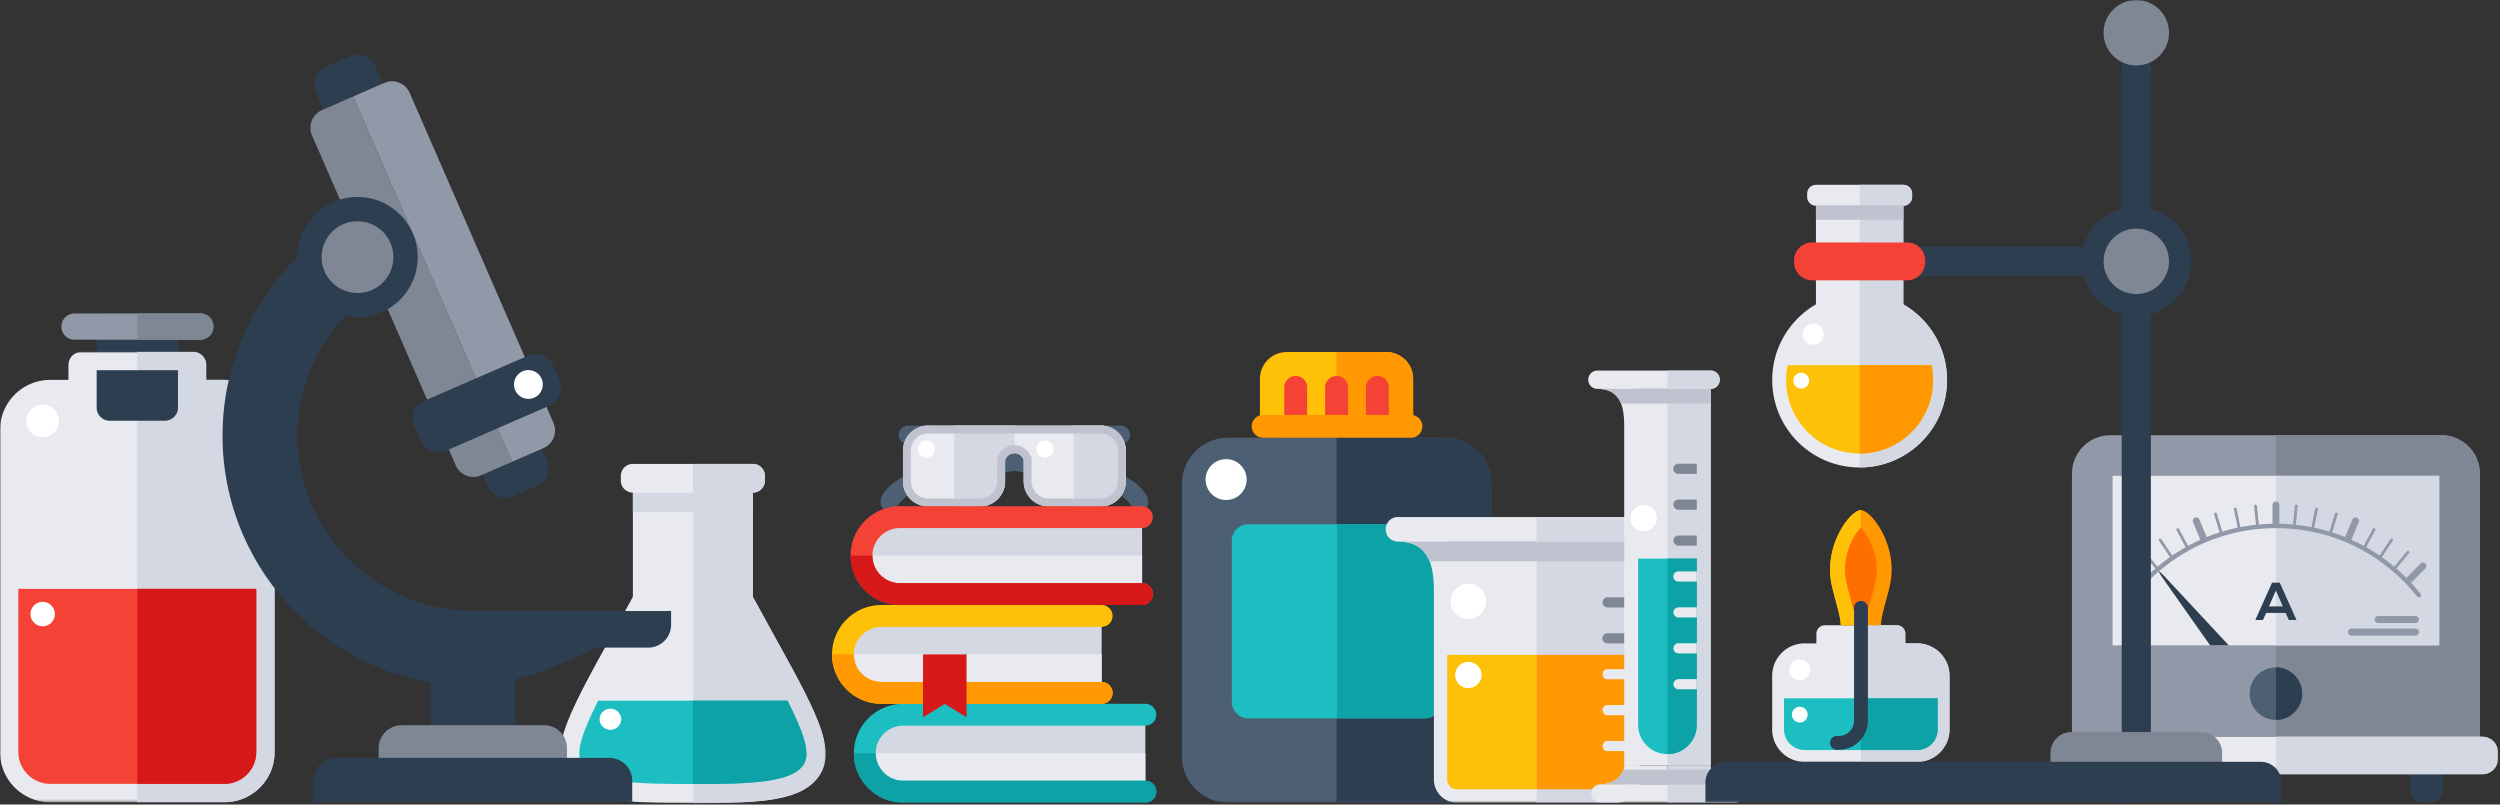 <svg xmlns="http://www.w3.org/2000/svg" xmlns:xlink="http://www.w3.org/1999/xlink" width="898" height="289" viewBox="0 0 898 289">
    <rect x="0" y="0" width="898" height="289" fill="#333333" stroke="none"/>
    <defs>
        <path id="a" d="M0 162.673V.903h98.652v161.77z"/>
        <path id="c" d="M95.552 114H.19V.98h95.36V114z"/>
        <path id="e" d="M48.551 114H.876V.98h47.675V114z"/>
        <path id="g" d="M0 288.487h897.306V0H0z"/>
    </defs>
    <g fill="none" fill-rule="evenodd">
        <path fill="#2D3E50" d="M63.93 117.309a4.711 4.711 0 0 0-4.712-4.711H39.433a4.713 4.713 0 0 0-4.714 4.71v15.677h29.21v-15.676z"/>
        <g transform="translate(0 125.487)">
            <mask id="b" fill="#fff">
                <use xlink:href="#a"/>
            </mask>
            <path fill="#E8EAF0" d="M80.614 162.673h-62.58C8.09 162.673 0 154.58 0 144.635V29.01c0-9.947 8.09-18.038 18.035-18.038h6.558V5.612a4.709 4.709 0 0 1 4.71-4.71h40.044a4.709 4.709 0 0 1 4.709 4.71v5.36h6.558c9.948 0 18.038 8.09 18.038 18.037v115.626c0 9.945-8.09 18.038-18.038 18.038" mask="url(#b)"/>
        </g>
        <path fill="#D3D8E3" d="M80.614 136.458h-6.558V131.1a4.71 4.71 0 0 0-4.71-4.71h-20.02v161.77h31.288c9.948 0 18.038-8.093 18.038-18.038V154.496c0-9.947-8.09-18.038-18.038-18.038"/>
        <path fill="#2D3E50" d="M39.433 151.13h19.785a4.71 4.71 0 0 0 4.711-4.708v-13.437H34.72v13.437a4.712 4.712 0 0 0 4.714 4.709"/>
        <path fill="#9198A8" d="M71.948 122.019H26.7a4.711 4.711 0 0 1 0-9.421h45.248a4.71 4.71 0 1 1 0 9.42"/>
        <path fill="#7F8694" d="M71.948 112.598H49.326v9.42h22.622a4.71 4.71 0 1 0 0-9.42"/>
        <path fill="#F44336" d="M6.592 211.519v58.604c0 6.31 5.134 11.444 11.443 11.444h62.579c6.309 0 11.443-5.134 11.443-11.444v-58.604H6.592z"/>
        <path fill="#D61818" d="M49.326 281.567h31.288c6.309 0 11.443-5.135 11.443-11.445v-58.604H49.326v70.049z"/>
        <path fill="#FFF" d="M21.171 151.13a5.842 5.842 0 1 1-11.683.002 5.842 5.842 0 0 1 11.683-.001M19.71 220.568a4.379 4.379 0 1 1-8.759 0 4.379 4.379 0 0 1 8.76 0"/>
        <g transform="translate(201 174.487)">
            <mask id="d" fill="#fff">
                <use xlink:href="#c"/>
            </mask>
            <path fill="#E8EAF0" d="M69.4 39.877c0-.1.011-.2.011-.29V.978H26.33v38.607c0 .091.013.191.013.291C6.448 76.428-4.404 92.553 2.056 103.428c4.765 8.043 15.771 10.001 32.872 10.443 3.878.105 8.071.13 12.58.13h.737c24.366 0 39.6-.708 45.44-10.573 6.46-10.875-4.38-27-24.285-63.55" mask="url(#d)"/>
        </g>
        <g transform="translate(248 174.487)">
            <mask id="f" fill="#fff">
                <use xlink:href="#e"/>
            </mask>
            <path fill="#D3D8E3" d="M22.411 39.586V.98H.876V114h.37c24.365 0 39.6-.707 45.438-10.572 6.461-10.875-4.379-27-24.284-63.55 0-.1.011-.2.011-.292" mask="url(#f)"/>
        </g>
        <path fill="#E8EAF0" d="M270.411 176.961h-43.08a4.34 4.34 0 0 1-4.335-4.352v-1.635c0-2.4 1.94-4.339 4.334-4.339h43.081a4.344 4.344 0 0 1 4.346 4.339v1.635a4.35 4.35 0 0 1-4.346 4.352"/>
        <path fill="#1CBEC2" d="M208.968 274.418c3.958 6.687 18.888 7.2 39.54 7.2h.737c20.654 0 35.57-.513 39.54-7.207 2.373-3.995-.208-11.453-5.921-22.738H214.88c-5.715 11.285-8.284 18.749-5.912 22.745"/>
        <path fill="#0DA3A6" d="M248.876 251.673v29.945h.37c20.653 0 35.569-.512 39.54-7.207 2.372-3.995-.21-11.453-5.921-22.738h-33.989z"/>
        <mask id="h" fill="#fff">
            <use xlink:href="#g"/>
        </mask>
        <path fill="#D3D8E3" d="M227.33 184.016h43.081v-7.055H227.33zM270.411 166.635h-21.535v10.326h21.535a4.35 4.35 0 0 0 4.346-4.351v-1.636c0-2.4-1.95-4.34-4.346-4.34" mask="url(#h)"/>
        <path fill="#FFF" d="M223.149 258.356a3.895 3.895 0 0 1-7.787 0 3.895 3.895 0 0 1 7.787 0" mask="url(#h)"/>
        <path fill="#4D6073" d="M519.036 157.232h-16.372v-12.534h-45.158v12.534h-16.372c-9.168 0-16.593 7.429-16.593 16.589v97.886c0 9.161 7.425 16.59 16.593 16.59h77.902c9.165 0 16.59-7.429 16.59-16.59V173.82c0-9.16-7.425-16.59-16.59-16.59" mask="url(#h)"/>
        <path fill="#2D3E50" d="M519.036 157.232h-16.372v-12.534h-22.58v143.6h38.952c9.165 0 16.59-7.43 16.59-16.591V173.82c0-9.16-7.425-16.59-16.59-16.59" mask="url(#h)"/>
        <path fill="#0DA3A6" d="M511.823 200.21h-31.739v52.708h31.74a5.866 5.866 0 0 0 5.865-5.863v-40.981a5.864 5.864 0 0 0-5.866-5.864" mask="url(#h)"/>
        <path fill="#1CBEC2" d="M511.823 258.017h-63.477a5.866 5.866 0 0 1-5.866-5.863v-57.975a5.863 5.863 0 0 1 5.866-5.865h63.477a5.863 5.863 0 0 1 5.866 5.865v57.975a5.866 5.866 0 0 1-5.866 5.863" mask="url(#h)"/>
        <path fill="#0DA3A6" d="M511.823 188.314h-31.556v69.703h31.556a5.866 5.866 0 0 0 5.866-5.863v-57.975a5.863 5.863 0 0 0-5.866-5.865" mask="url(#h)"/>
        <path fill="#FEC107" d="M507.599 153.142h-55.03v-17.06c0-5.323 4.314-9.641 9.64-9.641h35.75c5.327 0 9.64 4.318 9.64 9.642v17.059z" mask="url(#h)"/>
        <path fill="#FF9801" d="M497.96 126.44h-17.876v26.702h27.515v-17.059c0-5.325-4.314-9.642-9.639-9.642" mask="url(#h)"/>
        <path fill="#F44336" d="M465.414 154.178a4.105 4.105 0 0 1-4.107-4.105v-10.921a4.108 4.108 0 0 1 4.107-4.108 4.108 4.108 0 0 1 4.101 4.108v10.92a4.105 4.105 0 0 1-4.1 4.106M480.084 154.178a4.106 4.106 0 0 1-4.103-4.105v-10.921a4.109 4.109 0 0 1 4.103-4.108 4.107 4.107 0 0 1 4.104 4.108v10.92a4.104 4.104 0 0 1-4.104 4.106M494.757 154.178a4.106 4.106 0 0 1-4.104-4.105v-10.921a4.108 4.108 0 0 1 4.104-4.108 4.108 4.108 0 0 1 4.104 4.108v10.92a4.105 4.105 0 0 1-4.104 4.106" mask="url(#h)"/>
        <path fill="#FF9801" d="M510.907 153.142a4.103 4.103 0 0 1-4.104 4.104h-53.075a4.106 4.106 0 0 1 0-8.212h53.075a4.106 4.106 0 0 1 4.104 4.108" mask="url(#h)"/>
        <path fill="#FFF" d="M447.802 172.223a7.38 7.38 0 0 1-7.38 7.38 7.383 7.383 0 0 1-7.377-7.38 7.379 7.379 0 0 1 14.757 0" mask="url(#h)"/>
        <path fill="#7F8694" d="M358.79 172.44a6.67 6.67 0 0 1-6.671 6.672h-18.742a6.67 6.67 0 0 1-6.671-6.672v-11.648a6.669 6.669 0 0 1 6.67-6.672h18.743a6.669 6.669 0 0 1 6.67 6.672v11.648zM401.695 173.218a6.666 6.666 0 0 1-6.67 6.663h-18.743a6.666 6.666 0 0 1-6.67-6.663v-11.656a6.672 6.672 0 0 1 6.67-6.67h18.743a6.672 6.672 0 0 1 6.67 6.67v11.656z" mask="url(#h)"/>
        <path fill="#4D6073" d="M411.025 176.709c-2.416-3.124-5.72-5.283-9.33-6.38v2.889c0 1.393-.43 2.692-1.166 3.761a11.935 11.935 0 0 1 5.193 3.845c1.353 1.674 3.2 2.979 5.1 2.271 1.758-.659 2.438-3.491.203-6.386M326.706 170.434c-3.485 1.125-6.664 3.24-9.003 6.275-2.242 2.895-1.555 5.727.194 6.386 1.903.708 3.756-.597 5.102-2.27a11.977 11.977 0 0 1 5.415-3.936 6.65 6.65 0 0 1-1.708-4.45v-2.005z" mask="url(#h)"/>
        <path fill="#4D6073" d="M396.878 155.162l-27.24 5.88-21.157 4.56-19.38 4.185c-.05.015-.098.035-.153.05-.757.145-1.507.36-2.242.596v2.006c0 1.715.652 3.271 1.707 4.45a12.86 12.86 0 0 1 2.104-.554l.034-.008 12.995-2.805 15.244-3.29 21.449-4.63 20.22-4.36a3.408 3.408 0 0 0 1.18-.513 6.672 6.672 0 0 0-4.761-5.567" mask="url(#h)"/>
        <path fill="#4D6073" d="M399.772 169.837c-.055-.015-.096-.035-.152-.05l-30.009-6.475-10.822-2.339-28.418-6.13a6.668 6.668 0 0 0-3.644 5.588c.417.389.937.679 1.54.811l30.522 6.588 10.822 2.332 15.57 3.361 12.988 2.804.035.008c.798.138 1.575.354 2.325.644a6.61 6.61 0 0 0 1.166-3.761v-2.889a18.304 18.304 0 0 0-1.923-.492" mask="url(#h)"/>
        <path fill="#4D6073" d="M333.954 152.871h-7.85a3.35 3.35 0 0 0 0 6.699h1.505l2.333-3.006c-.222-1.486 3.345.028 3.831-1.444.25-.757.382-1.507.181-2.249M394.769 152.871h7.851a3.35 3.35 0 0 1 0 6.699h-1.506l-2.333-3.006c.222-1.486-3.345.028-3.831-1.444-.25-.757-.382-1.507-.181-2.249" mask="url(#h)"/>
        <path fill="#E8EAF0" d="M395.372 152.871h-62.023c-4.963 0-9.003 4.033-9.003 9.003v11.038c0 4.963 4.04 8.996 9.003 8.996h18.673c4.97 0 9.003-4.033 9.003-8.996v-7.762a3.543 3.543 0 0 1 3.335-2.366c1.545 0 2.846.991 3.336 2.366v7.762c0 4.963 4.04 8.996 9.003 8.996h18.673c4.97 0 9.003-4.033 9.003-8.996v-11.038c0-4.97-4.033-9.003-9.003-9.003" mask="url(#h)"/>
        <path fill="#D3D8E3" d="M342.748 152.871v29.037h9.274c4.97 0 9.003-4.033 9.003-8.996v-7.762a3.543 3.543 0 0 1 3.335-2.366v-9.913h-21.612zM395.372 152.871h-9.718v29.037h9.718c4.97 0 9.003-4.033 9.003-8.996v-11.038c0-4.97-4.033-9.003-9.003-9.003" mask="url(#h)"/>
        <path fill="#C0C3CF" d="M401.532 172.912c0 3.392-2.764 6.152-6.16 6.152h-18.673c-3.396 0-6.16-2.76-6.16-6.152v-8.255l-.165-.462a6.405 6.405 0 0 0-6.014-4.255 6.404 6.404 0 0 0-6.013 4.255l-.165.462v8.255c0 3.392-2.764 6.152-6.16 6.152h-18.673c-3.397 0-6.16-2.76-6.16-6.152v-11.038a6.166 6.166 0 0 1 6.16-6.159h62.023a6.166 6.166 0 0 1 6.16 6.16v11.037zm-6.16-20.04h-62.023c-4.963 0-9.003 4.032-9.003 9.002v11.038c0 4.963 4.04 8.996 9.003 8.996h18.673c4.97 0 9.003-4.033 9.003-8.996v-7.762a3.543 3.543 0 0 1 3.335-2.366c1.545 0 2.846.991 3.336 2.366v7.762c0 4.963 4.04 8.996 9.003 8.996h18.673c4.97 0 9.003-4.033 9.003-8.996v-11.038c0-4.97-4.033-9.003-9.003-9.003z" mask="url(#h)"/>
        <path fill="#FFF" d="M335.835 161.33a3.087 3.087 0 0 1-6.173 0 3.086 3.086 0 1 1 6.173 0M378.47 161.33a3.087 3.087 0 0 1-6.173 0 3.086 3.086 0 1 1 6.174 0" mask="url(#h)"/>
        <path fill="#9198A8" d="M876.943 156.324h-118.92c-7.609 0-13.778 6.167-13.778 13.8v94.52H890.76v-94.52c0-7.633-6.203-13.8-13.817-13.8" mask="url(#h)"/>
        <path fill="#7F8694" d="M876.943 156.324h-59.44v108.32h73.257v-94.52c0-7.633-6.203-13.8-13.817-13.8" mask="url(#h)"/>
        <path fill="#E8EAF0" d="M758.84 231.805h117.327v-60.887H758.84z" mask="url(#h)"/>
        <path fill="#2D3E50" d="M769.308 283.458c0 2.753-2.222 4.983-4.942 4.983h-1.954c-2.735 0-4.963-2.23-4.963-4.983v-10.717c0-2.75 2.228-4.98 4.963-4.98h1.954c2.72 0 4.942 2.23 4.942 4.98v10.717zM877.558 283.458c0 2.753-2.214 4.983-4.938 4.983h-1.954c-2.735 0-4.966-2.23-4.966-4.983v-10.717c0-2.75 2.23-4.98 4.966-4.98h1.954c2.724 0 4.938 2.23 4.938 4.98v10.717z" mask="url(#h)"/>
        <path fill="#E8EAF0" d="M891.64 278.1H743.353c-3.122 0-5.65-2.533-5.65-5.667v-2.131a5.648 5.648 0 0 1 5.65-5.657H891.64c3.12 0 5.666 2.526 5.666 5.657v2.13a5.67 5.67 0 0 1-5.666 5.669" mask="url(#h)"/>
        <path fill="#D3D8E3" d="M891.64 264.645h-74.138V278.1h74.138a5.67 5.67 0 0 0 5.666-5.668v-2.131c0-3.131-2.545-5.657-5.666-5.657M817.502 231.805h58.665v-60.887h-58.665z" mask="url(#h)"/>
        <path fill="#9198A8" d="M868.86 214.608a.794.794 0 0 1-.625-.303c-12.378-15.628-30.87-24.592-50.729-24.592-19.86 0-38.349 8.962-50.73 24.59a.798.798 0 1 1-1.25-.993c12.683-16.01 31.63-25.193 51.98-25.193 20.35 0 39.295 9.184 51.981 25.196a.798.798 0 0 1-.627 1.295" mask="url(#h)"/>
        <path fill="#2D3E50" d="M817.506 212.105l-2.49 5.709h4.979l-2.49-5.71zm3.506 8.066h-7.013l-1.147 2.529h-2.74l6.014-13.41h2.759l6.016 13.41h-2.76l-1.13-2.53z" mask="url(#h)"/>
        <path fill="#9198A8" d="M785.275 196.93c.293-.16.596-.307.893-.463l-3.474-6.491a.49.49 0 0 0-.393-.264.506.506 0 0 0-.53.357.48.48 0 0 0 .04.38l3.464 6.48zM779.628 200.383c.277-.19.562-.37.843-.552l-4.094-6.125a.504.504 0 0 0-.837.559l4.088 6.118zM774.349 204.367c.256-.214.519-.422.78-.635l-4.673-5.694a.505.505 0 0 0-.78.638l4.673 5.691zM811.401 189.028l-.72-7.33c-.027-.232-.204-.418-.526-.449-.009-.004-.02-.004-.028-.004a.506.506 0 0 0-.453.55l.722 7.32c.333-.034.67-.058 1.005-.087M768.977 209.382a65.665 65.665 0 0 1 1.75-1.751l-5.222-5.22a1.235 1.235 0 1 0-1.748 1.749l5.22 5.222zM804.849 189.944l-1.435-7.218c-.046-.229-.243-.399-.567-.399h-.025a.507.507 0 0 0-.4.593l1.435 7.204c.328-.069.662-.118.992-.18M817.506 188.74c.414 0 .823.024 1.236.03v-7.384a1.24 1.24 0 0 0-1.236-1.237c-.683 0-1.235.556-1.235 1.237v7.384c.41-.006.82-.03 1.235-.03M797.448 191.774c.32-.1.65-.181.971-.276l-2.137-7.036c-.068-.224-.28-.374-.6-.343-.008.004-.02.004-.03.004a.505.505 0 0 0-.334.63l2.13 7.02zM790.563 194.354c.755-.33 1.52-.64 2.29-.942l-2.823-6.811a1.234 1.234 0 0 0-1.615-.666c-.631.26-.93.982-.668 1.614l2.817 6.805zM849.733 196.929l3.46-6.475a.506.506 0 0 0-.207-.683.498.498 0 0 0-.68.203l-3.469 6.49c.296.156.601.304.896.465M866.027 209.378l5.222-5.221a1.238 1.238 0 0 0-1.75-1.749l-5.219 5.22a65.515 65.515 0 0 1 1.747 1.75M844.442 194.35l2.816-6.801a1.236 1.236 0 0 0-2.283-.948l-2.82 6.81c.771.302 1.531.61 2.287.94M831.151 190.124l1.433-7.204c.051-.272-.125-.54-.496-.604a.507.507 0 0 0-.494.408l-1.434 7.218c.33.063.664.112.991.182M837.56 191.774l2.13-7.024c.079-.268-.07-.55-.433-.651a.514.514 0 0 0-.533.36l-2.135 7.037c.322.094.65.175.97.278M860.657 204.365l4.668-5.687a.511.511 0 0 0-.069-.712.5.5 0 0 0-.707.069l-4.674 5.694c.262.212.524.421.782.636M855.376 200.379l4.084-6.111a.508.508 0 0 0-.417-.788.5.5 0 0 0-.418.223l-4.091 6.122c.28.184.565.366.842.554M824.61 189.115l.723-7.32c.025-.278-.178-.526-.552-.553a.5.5 0 0 0-.449.453l-.724 7.333c.334.03.67.053 1.001.087" mask="url(#h)"/>
        <path fill="#2D3E50" d="M800.563 231.805l-23.068-24.77c-2.428-2.602-2.735-2.354-.686.554l17.058 24.216h6.697z" mask="url(#h)"/>
        <path fill="#9198A8" d="M867.627 228.34h-22.964a1.232 1.232 0 0 1-1.228-1.233v-.115c0-.68.551-1.23 1.228-1.23h22.964a1.23 1.23 0 0 1 1.233 1.23v.115c0 .68-.552 1.233-1.233 1.233M867.627 223.815h-13.38a1.233 1.233 0 0 1-1.229-1.233v-.115c0-.68.552-1.23 1.229-1.23h13.38a1.23 1.23 0 0 1 1.233 1.23v.114c0 .681-.552 1.234-1.233 1.234" mask="url(#h)"/>
        <path fill="#4D6073" d="M820.342 240.17a9.423 9.423 0 0 0-12.261 8.99c0 .426.029.849.08 1.26.618 4.61 4.566 8.169 9.345 8.169 5.2 0 9.42-4.223 9.42-9.428 0-4.218-2.77-7.784-6.584-8.99" mask="url(#h)"/>
        <path fill="#2D3E50" d="M826.927 249.161c0-4.218-2.771-7.784-6.585-8.99a9.446 9.446 0 0 0-2.836-.435v18.853c5.2 0 9.42-4.223 9.42-9.428" mask="url(#h)"/>
        <path fill="#D3D8E3" d="M411.414 256.733h-86.961c-7.635 0-13.823 6.188-13.823 13.818 0 7.634 6.188 13.822 13.823 13.822h86.96v-27.64z" mask="url(#h)"/>
        <path fill="#E8EAF0" d="M324.453 284.373h86.96v-13.82H310.63c0 7.632 6.188 13.82 13.823 13.82" mask="url(#h)"/>
        <path fill="#1CBEC2" d="M411.414 288.298h-86.961c-9.787 0-17.747-7.962-17.747-17.746 0-9.782 7.96-17.744 17.747-17.744h86.96a3.922 3.922 0 0 1 3.92 3.925 3.92 3.92 0 0 1-3.92 3.924h-86.96c-5.46 0-9.9 4.438-9.9 9.895 0 5.458 4.44 9.897 9.9 9.897h86.96a3.92 3.92 0 0 1 3.92 3.924 3.922 3.922 0 0 1-3.92 3.925" mask="url(#h)"/>
        <path fill="#0DA3A6" d="M324.453 288.298h86.96a3.922 3.922 0 0 0 3.92-3.925 3.92 3.92 0 0 0-3.92-3.924h-86.96c-5.46 0-9.9-4.44-9.9-9.897h-7.848c0 9.784 7.96 17.746 17.748 17.746" mask="url(#h)"/>
        <path fill="#D3D8E3" d="M395.716 221.245h-79.112c-7.63 0-13.82 6.187-13.82 13.82 0 7.632 6.19 13.821 13.82 13.821h79.112v-27.64z" mask="url(#h)"/>
        <path fill="#E8EAF0" d="M316.604 248.886h79.112v-13.821h-92.932c0 7.633 6.189 13.82 13.82 13.82" mask="url(#h)"/>
        <path fill="#FEC107" d="M395.716 252.808h-79.112c-9.783 0-17.74-7.96-17.74-17.743 0-9.785 7.957-17.742 17.74-17.742h79.112a3.921 3.921 0 1 1 0 7.843h-79.112c-5.457 0-9.899 4.443-9.899 9.899 0 5.458 4.442 9.898 9.9 9.898h79.111a3.92 3.92 0 0 1 3.924 3.923 3.92 3.92 0 0 1-3.924 3.922" mask="url(#h)"/>
        <path fill="#FF9801" d="M316.604 252.808h79.112a3.922 3.922 0 1 0 0-7.845h-79.112c-5.457 0-9.899-4.44-9.899-9.898h-7.841c0 9.784 7.957 17.743 17.74 17.743" mask="url(#h)"/>
        <path fill="#D3D8E3" d="M410.238 185.758h-86.965c-7.63 0-13.819 6.187-13.819 13.82s6.188 13.819 13.82 13.819h86.964v-27.64z" mask="url(#h)"/>
        <path fill="#E8EAF0" d="M323.273 213.397h86.965V199.58H309.454c0 7.63 6.188 13.816 13.82 13.816" mask="url(#h)"/>
        <path fill="#F44336" d="M410.238 217.322h-86.965c-9.783 0-17.743-7.96-17.743-17.743 0-9.784 7.96-17.746 17.743-17.746h86.965a3.925 3.925 0 0 1 0 7.848h-86.965c-5.456 0-9.895 4.437-9.895 9.898 0 5.456 4.44 9.894 9.895 9.894h86.965a3.925 3.925 0 0 1 0 7.85" mask="url(#h)"/>
        <path fill="#D61818" d="M323.273 217.322h86.965a3.925 3.925 0 0 0 0-7.849h-86.965c-5.457 0-9.895-4.438-9.895-9.894h-7.849c0 9.782 7.961 17.743 17.744 17.743M347.187 257.649l-7.815-4.814-7.819 4.814v-22.584h15.634z" mask="url(#h)"/>
        <path fill="#2D3E50" d="M154.58 264.587h30.529v-26.805H154.58z" mask="url(#h)"/>
        <path fill="#7F8694" d="M136.03 276.587l-.011-7.851c0-4.552 3.689-8.231 8.22-8.231l51.2-.023c4.53 0 8.22 3.702 8.22 8.232v7.873h-67.63z" mask="url(#h)"/>
        <path fill="#2D3E50" d="M112.589 288.298v-7.852c0-4.552 3.679-8.232 8.21-8.232h98.069c4.542 0 8.232 3.68 8.232 8.21v7.874H112.589zM169.912 93.438c-34.746 0-63.01 28.264-63.01 63.01 0 34.745 28.264 63.009 63.01 63.009 34.746 0 56.493 6.976 56.493 6.976s-35.116 19.986-56.493 19.986c-49.617 0-89.982-40.354-89.982-89.971 0-39.771 25.94-73.597 61.786-85.463 8.872-2.94 28.196 22.453 28.196 22.453" mask="url(#h)"/>
        <path fill="#2D3E50" d="M169.912 219.456v4.935c0 4.553 3.679 8.232 8.21 8.232h54.72c4.53 0 8.22-3.679 8.22-8.21v-4.935l-71.15-.022zM184.303 178.259l8.596-3.74a6.889 6.889 0 0 0 3.567-9.068l-2.762-6.343a6.892 6.892 0 0 0-9.07-3.567l-8.606 3.74a6.886 6.886 0 0 0-3.564 9.068l2.768 6.345a6.893 6.893 0 0 0 9.071 3.565M125.355 42.995l8.609-3.755a6.89 6.89 0 0 0 3.564-9.07l-2.761-6.345a6.893 6.893 0 0 0-9.072-3.566l-8.603 3.742a6.893 6.893 0 0 0-3.573 9.068l2.768 6.362a6.886 6.886 0 0 0 9.067 3.564" mask="url(#h)"/>
        <path fill="#7F8694" d="M184.01 165.846l-11.225 4.895a6.89 6.89 0 0 1-9.07-3.563L112.068 48.634a6.892 6.892 0 0 1 3.564-9.071l11.225-4.895 57.154 131.178z" mask="url(#h)"/>
        <path fill="#9198A8" d="M147.148 33.336l51.65 118.544a6.892 6.892 0 0 1-3.564 9.07l-11.225 4.896-57.154-131.178 11.224-4.894a6.89 6.89 0 0 1 9.07 3.562" mask="url(#h)"/>
        <path fill="#2D3E50" d="M160.123 161.947l37.288-16.25a6.892 6.892 0 0 0 3.564-9.07l-2.293-5.267a6.89 6.89 0 0 0-9.066-3.567l-37.3 16.236a6.89 6.89 0 0 0-3.566 9.066l2.307 5.29a6.885 6.885 0 0 0 9.066 3.562M128.415 113.984c11.922 0 21.612-9.69 21.612-21.623 0-11.91-9.69-21.6-21.612-21.6-11.922 0-21.613 9.69-21.613 21.6 0 11.933 9.69 21.623 21.613 21.623" mask="url(#h)"/>
        <path fill="#7F8694" d="M115.516 92.361c0 7.134 5.776 12.898 12.898 12.898s12.897-5.764 12.897-12.898c0-7.11-5.775-12.897-12.897-12.897s-12.898 5.787-12.898 12.897" mask="url(#h)"/>
        <path fill="#FFF" d="M184.635 138.105a5.166 5.166 0 0 0 5.168 5.166 5.167 5.167 0 1 0 0-10.334 5.169 5.169 0 0 0-5.168 5.168" mask="url(#h)"/>
        <path fill="#E8EAF0" d="M586.197 192.898a2.603 2.603 0 0 0-2.383 1.56H520.04c-.402-.917-17.948.08-17.948.08 10.81 0 12.966 7.873 12.966 17.886v67.633c0 4.541 3.694 8.24 8.235 8.24h57.267c4.542 0 8.237-3.699 8.237-8.24v-84.559a2.6 2.6 0 0 0-2.599-2.6" mask="url(#h)"/>
        <path fill="#FEC107" d="M523.292 283.5a3.443 3.443 0 0 1-3.438-3.442v-44.823h64.147v44.823a3.445 3.445 0 0 1-3.441 3.441h-57.268z" mask="url(#h)"/>
        <path fill="#D3D8E3" d="M586.197 192.898a2.603 2.603 0 0 0-2.383 1.56h-31.888v93.84h28.633c4.542 0 8.237-3.7 8.237-8.24v-84.56a2.6 2.6 0 0 0-2.599-2.6" mask="url(#h)"/>
        <path fill="#FF9801" d="M584.001 235.235h-32.074V283.5h28.633a3.446 3.446 0 0 0 3.441-3.442v-44.822z" mask="url(#h)"/>
        <path fill="#E8EAF0" d="M588.796 194.537H502.09c-2.401 0-4.344-1.952-4.344-4.364v-.1a4.344 4.344 0 0 1 4.344-4.353h86.705a4.354 4.354 0 0 1 4.357 4.353v.1a4.362 4.362 0 0 1-4.357 4.364" mask="url(#h)"/>
        <path fill="#C0C3CF" d="M502.09 194.537c6.386 0 9.568 2.853 11.44 7.074h75.266v-6.113c0-.34-.07-.664-.188-.96H502.09z" mask="url(#h)"/>
        <path fill="#D3D8E3" d="M588.796 185.72h-36.87v8.817h36.87a4.362 4.362 0 0 0 4.357-4.364v-.1a4.354 4.354 0 0 0-4.357-4.353" mask="url(#h)"/>
        <path fill="#FFF" d="M532.201 242.526a4.763 4.763 0 0 1-9.523 0 4.761 4.761 0 1 1 9.523 0M533.794 216.03a6.354 6.354 0 1 1-12.708 0 6.354 6.354 0 1 1 12.708 0" mask="url(#h)"/>
        <path fill="#7F8694" d="M577.392 218.207a1.824 1.824 0 0 1 0-3.646H584v3.646h-6.61zM577.392 231.104a1.824 1.824 0 0 1-1.822-1.824c0-1.003.817-1.821 1.822-1.821H584v3.645h-6.61z" mask="url(#h)"/>
        <path fill="#E8EAF0" d="M577.392 256.897a1.824 1.824 0 0 1 0-3.647H584v3.647h-6.61zM577.392 244.001a1.824 1.824 0 0 1 0-3.647H584v3.647h-6.61zM577.392 269.795a1.824 1.824 0 0 1 0-3.646H584v3.646h-6.61z" mask="url(#h)"/>
        <path fill="#E8EAF0" d="M612.543 138.463c-.794 0-1.477.479-1.774 1.165h-23.641c-.298-.686-13.376.059-13.376.059 8.057 0 9.664 5.87 9.664 13.332V274.95h31.066V140.403a1.94 1.94 0 0 0-1.939-1.94" mask="url(#h)"/>
        <path fill="#D3D8E3" d="M612.543 138.463c-.794 0-1.477.479-1.774 1.165h-11.82V274.95h15.533V140.403a1.94 1.94 0 0 0-1.939-1.94" mask="url(#h)"/>
        <path fill="#E8EAF0" d="M614.482 139.687h-40.73a3.245 3.245 0 0 1-3.24-3.253v-.074a3.24 3.24 0 0 1 3.24-3.244h40.73a3.245 3.245 0 0 1 3.245 3.244v.074a3.25 3.25 0 0 1-3.245 3.253" mask="url(#h)"/>
        <path fill="#C0C3CF" d="M573.752 139.687c4.759 0 7.131 2.126 8.527 5.272h32.203v-4.555c0-.254-.053-.495-.142-.717h-40.588z" mask="url(#h)"/>
        <path fill="#D3D8E3" d="M614.482 133.115H598.95v6.571h15.533a3.25 3.25 0 0 0 3.245-3.253v-.074a3.245 3.245 0 0 0-3.245-3.244" mask="url(#h)"/>
        <path fill="#E8EAF0" d="M598.95 274.95h-15.526c0 3.387-3.77 6.777-8.529 6.777h24.054v-6.777z" mask="url(#h)"/>
        <path fill="#D3D8E3" d="M598.95 274.95h15.523c0 3.387 3.768 6.777 8.527 6.777h-24.05v-6.777z" mask="url(#h)"/>
        <path fill="#E8EAF0" d="M623.077 288.298h-48.265a3.245 3.245 0 0 1-3.238-3.253v-.074a3.239 3.239 0 0 1 3.238-3.243h48.265a3.245 3.245 0 0 1 3.247 3.243v.074a3.251 3.251 0 0 1-3.247 3.253" mask="url(#h)"/>
        <path fill="#D3D8E3" d="M623.077 281.728H598.95v6.57h24.128a3.251 3.251 0 0 0 3.247-3.253v-.074a3.245 3.245 0 0 0-3.247-3.243" mask="url(#h)"/>
        <path fill="#C0C3CF" d="M614.725 276.454H583.17c-.904 2.817-4.227 5.273-8.275 5.273H623c-4.047 0-7.371-2.456-8.275-5.273" mask="url(#h)"/>
        <path fill="#1CBEC2" d="M588.414 200.656v59.695c0 5.816 4.715 10.533 10.535 10.533 5.818 0 10.532-4.717 10.532-10.533v-59.695h-21.067z" mask="url(#h)"/>
        <path fill="#0DA3A6" d="M598.95 270.884c5.816 0 10.531-4.717 10.531-10.532v-59.696H598.95v70.228z" mask="url(#h)"/>
        <path fill="#7F8694" d="M602.872 196.006a1.824 1.824 0 0 1 0-3.647h6.61v3.647h-6.61z" mask="url(#h)"/>
        <path fill="#E8EAF0" d="M602.872 208.902a1.824 1.824 0 0 1-1.82-1.824c0-1.003.816-1.82 1.82-1.82h6.61v3.644h-6.61zM602.872 234.695a1.823 1.823 0 0 1 0-3.644h6.61v3.644h-6.61zM602.872 221.8a1.824 1.824 0 0 1 0-3.646h6.61v3.646h-6.61zM602.872 247.594a1.824 1.824 0 0 1 0-3.646h6.61v3.646h-6.61z" mask="url(#h)"/>
        <path fill="#7F8694" d="M602.872 183.111a1.824 1.824 0 0 1 0-3.647h6.61v3.647h-6.61zM602.872 170.212a1.824 1.824 0 0 1-1.82-1.823c0-1.002.816-1.82 1.82-1.82h6.61v3.643h-6.61z" mask="url(#h)"/>
        <path fill="#FFF" d="M595.166 186.049a4.762 4.762 0 1 1-9.524 0 4.763 4.763 0 0 1 9.524 0" mask="url(#h)"/>
        <path fill="#E8EAF0" d="M688.615 273.67h-40.403c-6.42 0-11.645-5.225-11.645-11.646v-19.278c0-6.423 5.225-11.646 11.645-11.646h4.235v-3.46a3.041 3.041 0 0 1 3.042-3.041h25.852a3.038 3.038 0 0 1 3.038 3.041v3.46h4.236c6.424 0 11.648 5.223 11.648 11.646v19.278c0 6.421-5.224 11.646-11.648 11.646" mask="url(#h)"/>
        <path fill="#D3D8E3" d="M688.615 231.1h-4.236v-3.46a3.038 3.038 0 0 0-3.038-3.041h-12.928v49.07h20.202c6.424 0 11.648-5.223 11.648-11.644v-19.28c0-6.421-5.224-11.645-11.648-11.645" mask="url(#h)"/>
        <path fill="#1CBEC2" d="M640.827 250.848v11.177c0 4.073 3.313 7.387 7.385 7.387h40.403c4.075 0 7.388-3.314 7.388-7.387v-11.177h-55.176z" mask="url(#h)"/>
        <path fill="#0DA3A6" d="M668.413 269.412h20.202c4.075 0 7.388-3.314 7.388-7.388v-11.176h-27.59v18.564z" mask="url(#h)"/>
        <path fill="#FFF" d="M650.24 240.573a3.772 3.772 0 1 1-7.544-.001 3.772 3.772 0 0 1 7.543.001M649.295 256.692a2.826 2.826 0 0 1-2.83 2.824 2.826 2.826 0 1 1 2.829-2.824" mask="url(#h)"/>
        <path fill="#FF9801" d="M668.418 183.229c-3.741 0-13.354 12.554-10.578 26.378 1.062 5.259 3.246 11.02 3.382 14.992h14.387c.138-3.972 2.323-9.733 3.381-14.992 2.782-13.824-6.837-26.378-10.572-26.378" mask="url(#h)"/>
        <path fill="#FEC107" d="M668.418 224.599v-41.37c-3.741 0-13.354 12.554-10.578 26.378 1.062 5.259 3.246 11.02 3.382 14.992h7.196z" mask="url(#h)"/>
        <path fill="#FF6F00" d="M668.418 189.338c-2.564 2.76-7.086 10.496-5.333 19.214.377 1.86.937 3.898 1.473 5.87.454 1.654.899 3.269 1.251 4.83h5.213c.355-1.561.796-3.176 1.25-4.83.542-1.972 1.1-4.01 1.473-5.87 1.753-8.718-2.768-16.455-5.327-19.214" mask="url(#h)"/>
        <path fill="#2D3E50" d="M668.466 215.843a2.489 2.489 0 0 0-2.49 2.488v40.53a5.484 5.484 0 0 1-5.48 5.477h-.66v.004a2.487 2.487 0 0 0-2.49 2.49 2.487 2.487 0 0 0 2.49 2.489h.66c5.77 0 10.46-4.693 10.46-10.46v-40.53a2.49 2.49 0 0 0-2.49-2.488" mask="url(#h)"/>
        <path fill="#E8EAF0" d="M683.672 109.32V73.797H652.287v35.521c-9.383 5.427-15.708 15.57-15.708 27.191 0 13.056 7.973 24.251 19.31 28.99a31.349 31.349 0 0 0 12.09 2.41c17.345 0 31.402-14.057 31.402-31.4 0-11.62-6.321-21.764-15.71-27.19" mask="url(#h)"/>
        <path fill="#E8EAF0" d="M683.672 73.9h-31.385a3.162 3.162 0 0 1-3.156-3.17v-1.189a3.158 3.158 0 0 1 3.156-3.162h31.385a3.158 3.158 0 0 1 3.16 3.162v1.19a3.162 3.162 0 0 1-3.16 3.169" mask="url(#h)"/>
        <path fill="#D3D8E3" d="M683.672 109.32V73.797H667.98v94.112c17.344 0 31.4-14.057 31.4-31.4 0-11.62-6.32-21.764-15.708-27.19" mask="url(#h)"/>
        <path fill="#D3D8E3" d="M683.672 66.379H667.98V73.9h15.692a3.162 3.162 0 0 0 3.16-3.169v-1.19a3.157 3.157 0 0 0-3.16-3.162" mask="url(#h)"/>
        <path fill="#C0C3CF" d="M652.287 78.945h31.385v-5.146h-31.385z" mask="url(#h)"/>
        <path fill="#FEC107" d="M641.584 136.51c0 14.56 11.836 26.402 26.396 26.402 14.559 0 26.4-11.842 26.4-26.401 0-1.833-.188-3.625-.548-5.353h-51.704a26.306 26.306 0 0 0-.544 5.353" mask="url(#h)"/>
        <path fill="#FF9801" d="M667.98 131.158v31.754c14.56 0 26.4-11.843 26.4-26.4 0-1.834-.188-3.626-.548-5.354H667.98z" mask="url(#h)"/>
        <path fill="#FFF" d="M655.093 120.058a3.784 3.784 0 1 1-7.568.004 3.784 3.784 0 0 1 7.568-.004M649.85 136.64a2.836 2.836 0 1 1-5.668 0 2.836 2.836 0 0 1 5.669 0" mask="url(#h)"/>
        <path fill="#2D3E50" d="M762.124 271.873h10.467V13.482h-10.467z" mask="url(#h)"/>
        <path fill="#7F8694" d="M798.169 277.626l.013-7.155a7.5 7.5 0 0 0-7.495-7.502l-46.66-.021c-4.13 0-7.493 3.372-7.493 7.502v7.176h61.635z" mask="url(#h)"/>
        <path fill="#2D3E50" d="M819.532 288.298v-7.156c0-4.15-3.354-7.502-7.482-7.502H620.09c-4.138 0-7.503 3.352-7.503 7.482v7.176h206.945z" mask="url(#h)"/>
        <path fill="#7F8694" d="M779.111 11.755c0 6.5-5.266 11.754-11.754 11.754-6.493 0-11.755-5.253-11.755-11.754 0-6.48 5.262-11.755 11.755-11.755 6.488 0 11.754 5.275 11.754 11.755" mask="url(#h)"/>
        <path fill="#2D3E50" d="M656.613 99.124h111.668V88.657H656.613z" mask="url(#h)"/>
        <path fill="#2D3E50" d="M767.357 113.587c-10.868 0-19.698-8.831-19.698-19.706 0-10.856 8.83-19.688 19.698-19.688 10.863 0 19.694 8.832 19.694 19.688 0 10.875-8.83 19.706-19.694 19.706" mask="url(#h)"/>
        <path fill="#7F8694" d="M779.111 93.88c0 6.5-5.266 11.755-11.754 11.755-6.493 0-11.755-5.254-11.755-11.754 0-6.481 5.262-11.756 11.755-11.756 6.488 0 11.754 5.275 11.754 11.756" mask="url(#h)"/>
        <path fill="#F44336" d="M685.021 100.687h-34.1c-3.582 0-6.479-2.907-6.479-6.504v-.6a6.478 6.478 0 0 1 6.48-6.49h34.1c3.58 0 6.495 2.9 6.495 6.49v.6a6.501 6.501 0 0 1-6.496 6.504" mask="url(#h)"/>
    </g>
</svg>
